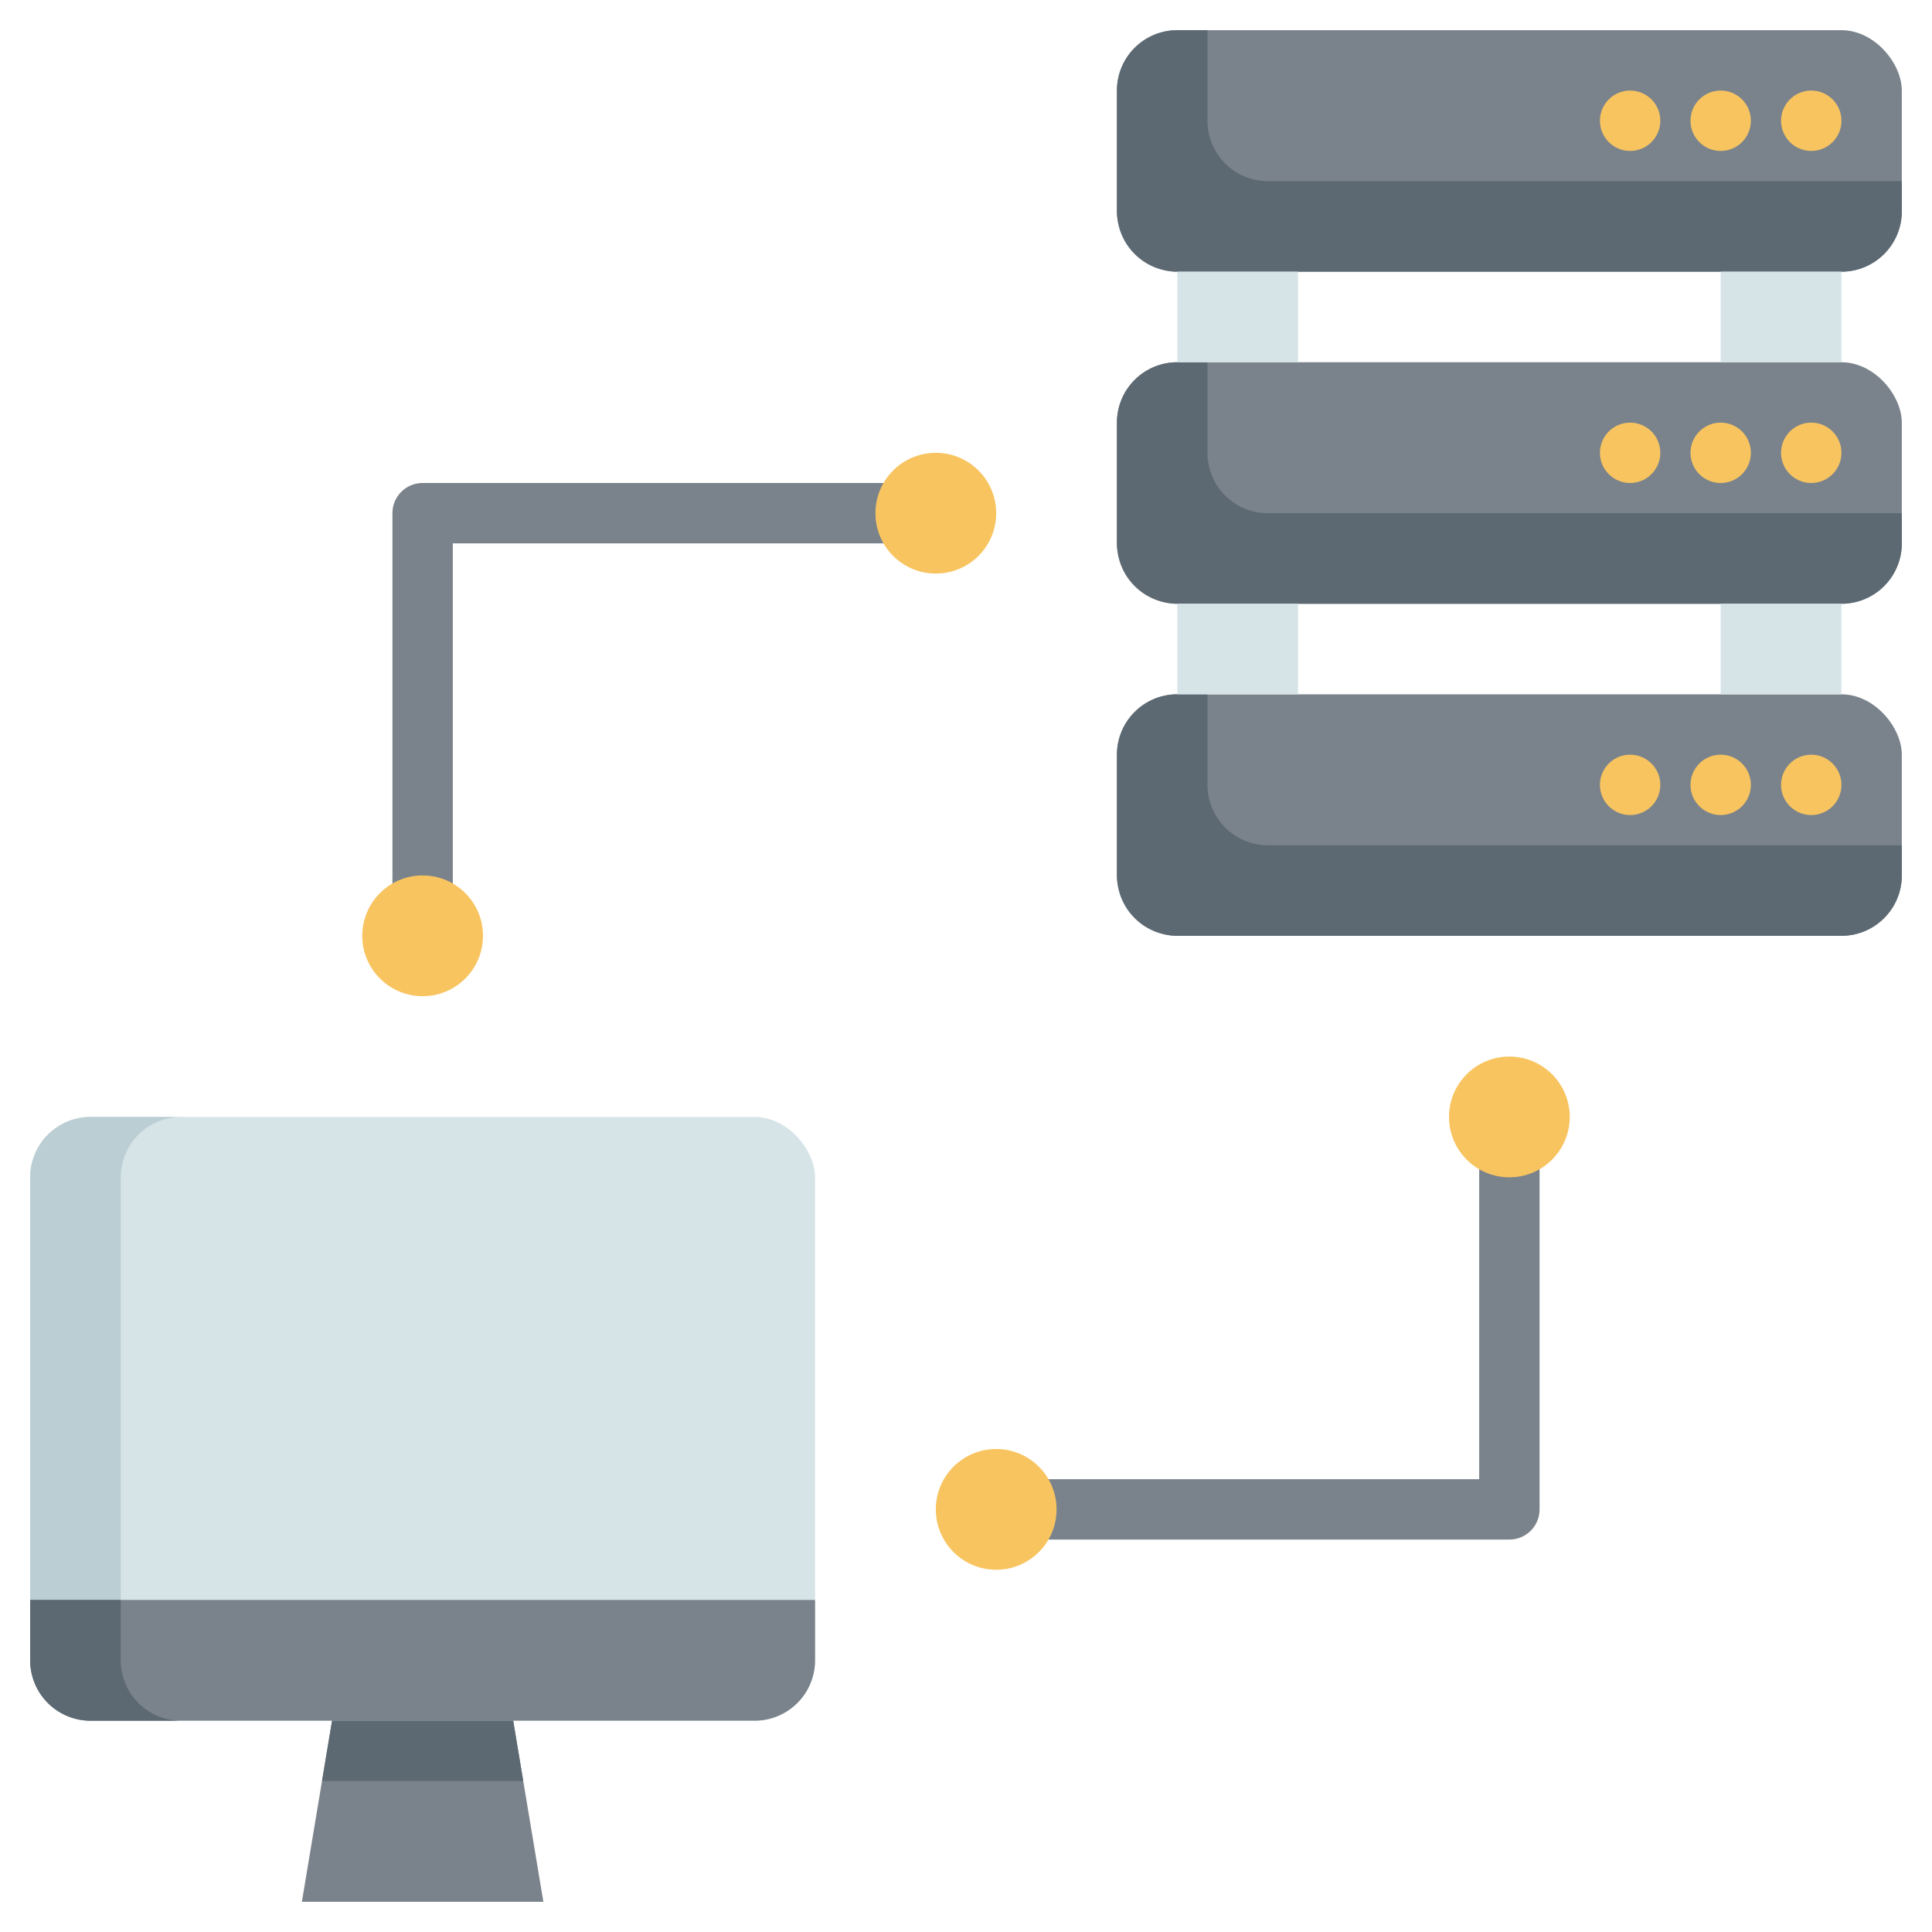 <svg xmlns="http://www.w3.org/2000/svg" viewBox="0 0 64 64"><g id="Layer_25" data-name="Layer 25"><path d="M14,32a1,1,0,0,1-1-1V17a1,1,0,0,1,1-1H31a1,1,0,0,1,0,2H15V31A1,1,0,0,1,14,32Z" style="fill:#7a838b"/><path d="M50,51H33a1,1,0,0,1,0-2H49V37a1,1,0,0,1,2,0V50A1,1,0,0,1,50,51Z" style="fill:#7a838b"/><rect x="37" y="1" width="26" height="8" rx="2" style="fill:#7a838b"/><path d="M42,6a2,2,0,0,1-2-2V1H39a2,2,0,0,0-2,2V7a2,2,0,0,0,2,2H61a2,2,0,0,0,2-2V6Z" style="fill:#5d6972"/><rect x="37" y="12" width="26" height="8" rx="2" style="fill:#7a838b"/><path d="M42,17a2,2,0,0,1-2-2V12H39a2,2,0,0,0-2,2v4a2,2,0,0,0,2,2H61a2,2,0,0,0,2-2V17Z" style="fill:#5d6972"/><rect x="37" y="23" width="26" height="8" rx="2" style="fill:#7a838b"/><path d="M42,28a2,2,0,0,1-2-2V23H39a2,2,0,0,0-2,2v4a2,2,0,0,0,2,2H61a2,2,0,0,0,2-2V28Z" style="fill:#5d6972"/><rect x="39" y="9" width="4" height="3" style="fill:#d6e4e8"/><rect x="57" y="9" width="4" height="3" style="fill:#d6e4e8"/><rect x="39" y="20" width="4" height="3" style="fill:#d6e4e8"/><rect x="57" y="20" width="4" height="3" style="fill:#d6e4e8"/><rect x="1" y="37" width="26" height="20" rx="2" style="fill:#d6e4e8"/><path d="M4,55V39a2,2,0,0,1,2-2H3a2,2,0,0,0-2,2V55a2,2,0,0,0,2,2H6A2,2,0,0,1,4,55Z" style="fill:#baced3"/><path d="M1,53H27a0,0,0,0,1,0,0v2a2,2,0,0,1-2,2H3a2,2,0,0,1-2-2V53a0,0,0,0,1,0,0Z" style="fill:#7a838b"/><path d="M4,55V53H1v2a2,2,0,0,0,2,2H6A2,2,0,0,1,4,55Z" style="fill:#5d6972"/><polygon points="17 57 11 57 10 63 18 63 17 57" style="fill:#7a838b"/><polygon points="17.333 59 17 57 11 57 10.667 59 17.333 59" style="fill:#5d6972"/><circle cx="14" cy="31" r="2" style="fill:#f8c460"/><circle cx="50" cy="37" r="2" style="fill:#f8c460"/><circle cx="33" cy="50" r="2" style="fill:#f8c460"/><circle cx="31" cy="17" r="2" style="fill:#f8c460"/><circle cx="60" cy="4" r="1" style="fill:#f8c460"/><circle cx="57" cy="4" r="1" style="fill:#f8c460"/><circle cx="54" cy="4" r="1" style="fill:#f8c460"/><circle cx="60" cy="15" r="1" style="fill:#f8c460"/><circle cx="57" cy="15" r="1" style="fill:#f8c460"/><circle cx="54" cy="15" r="1" style="fill:#f8c460"/><circle cx="60" cy="26" r="1" style="fill:#f8c460"/><circle cx="57" cy="26" r="1" style="fill:#f8c460"/><circle cx="54" cy="26" r="1" style="fill:#f8c460"/></g></svg>